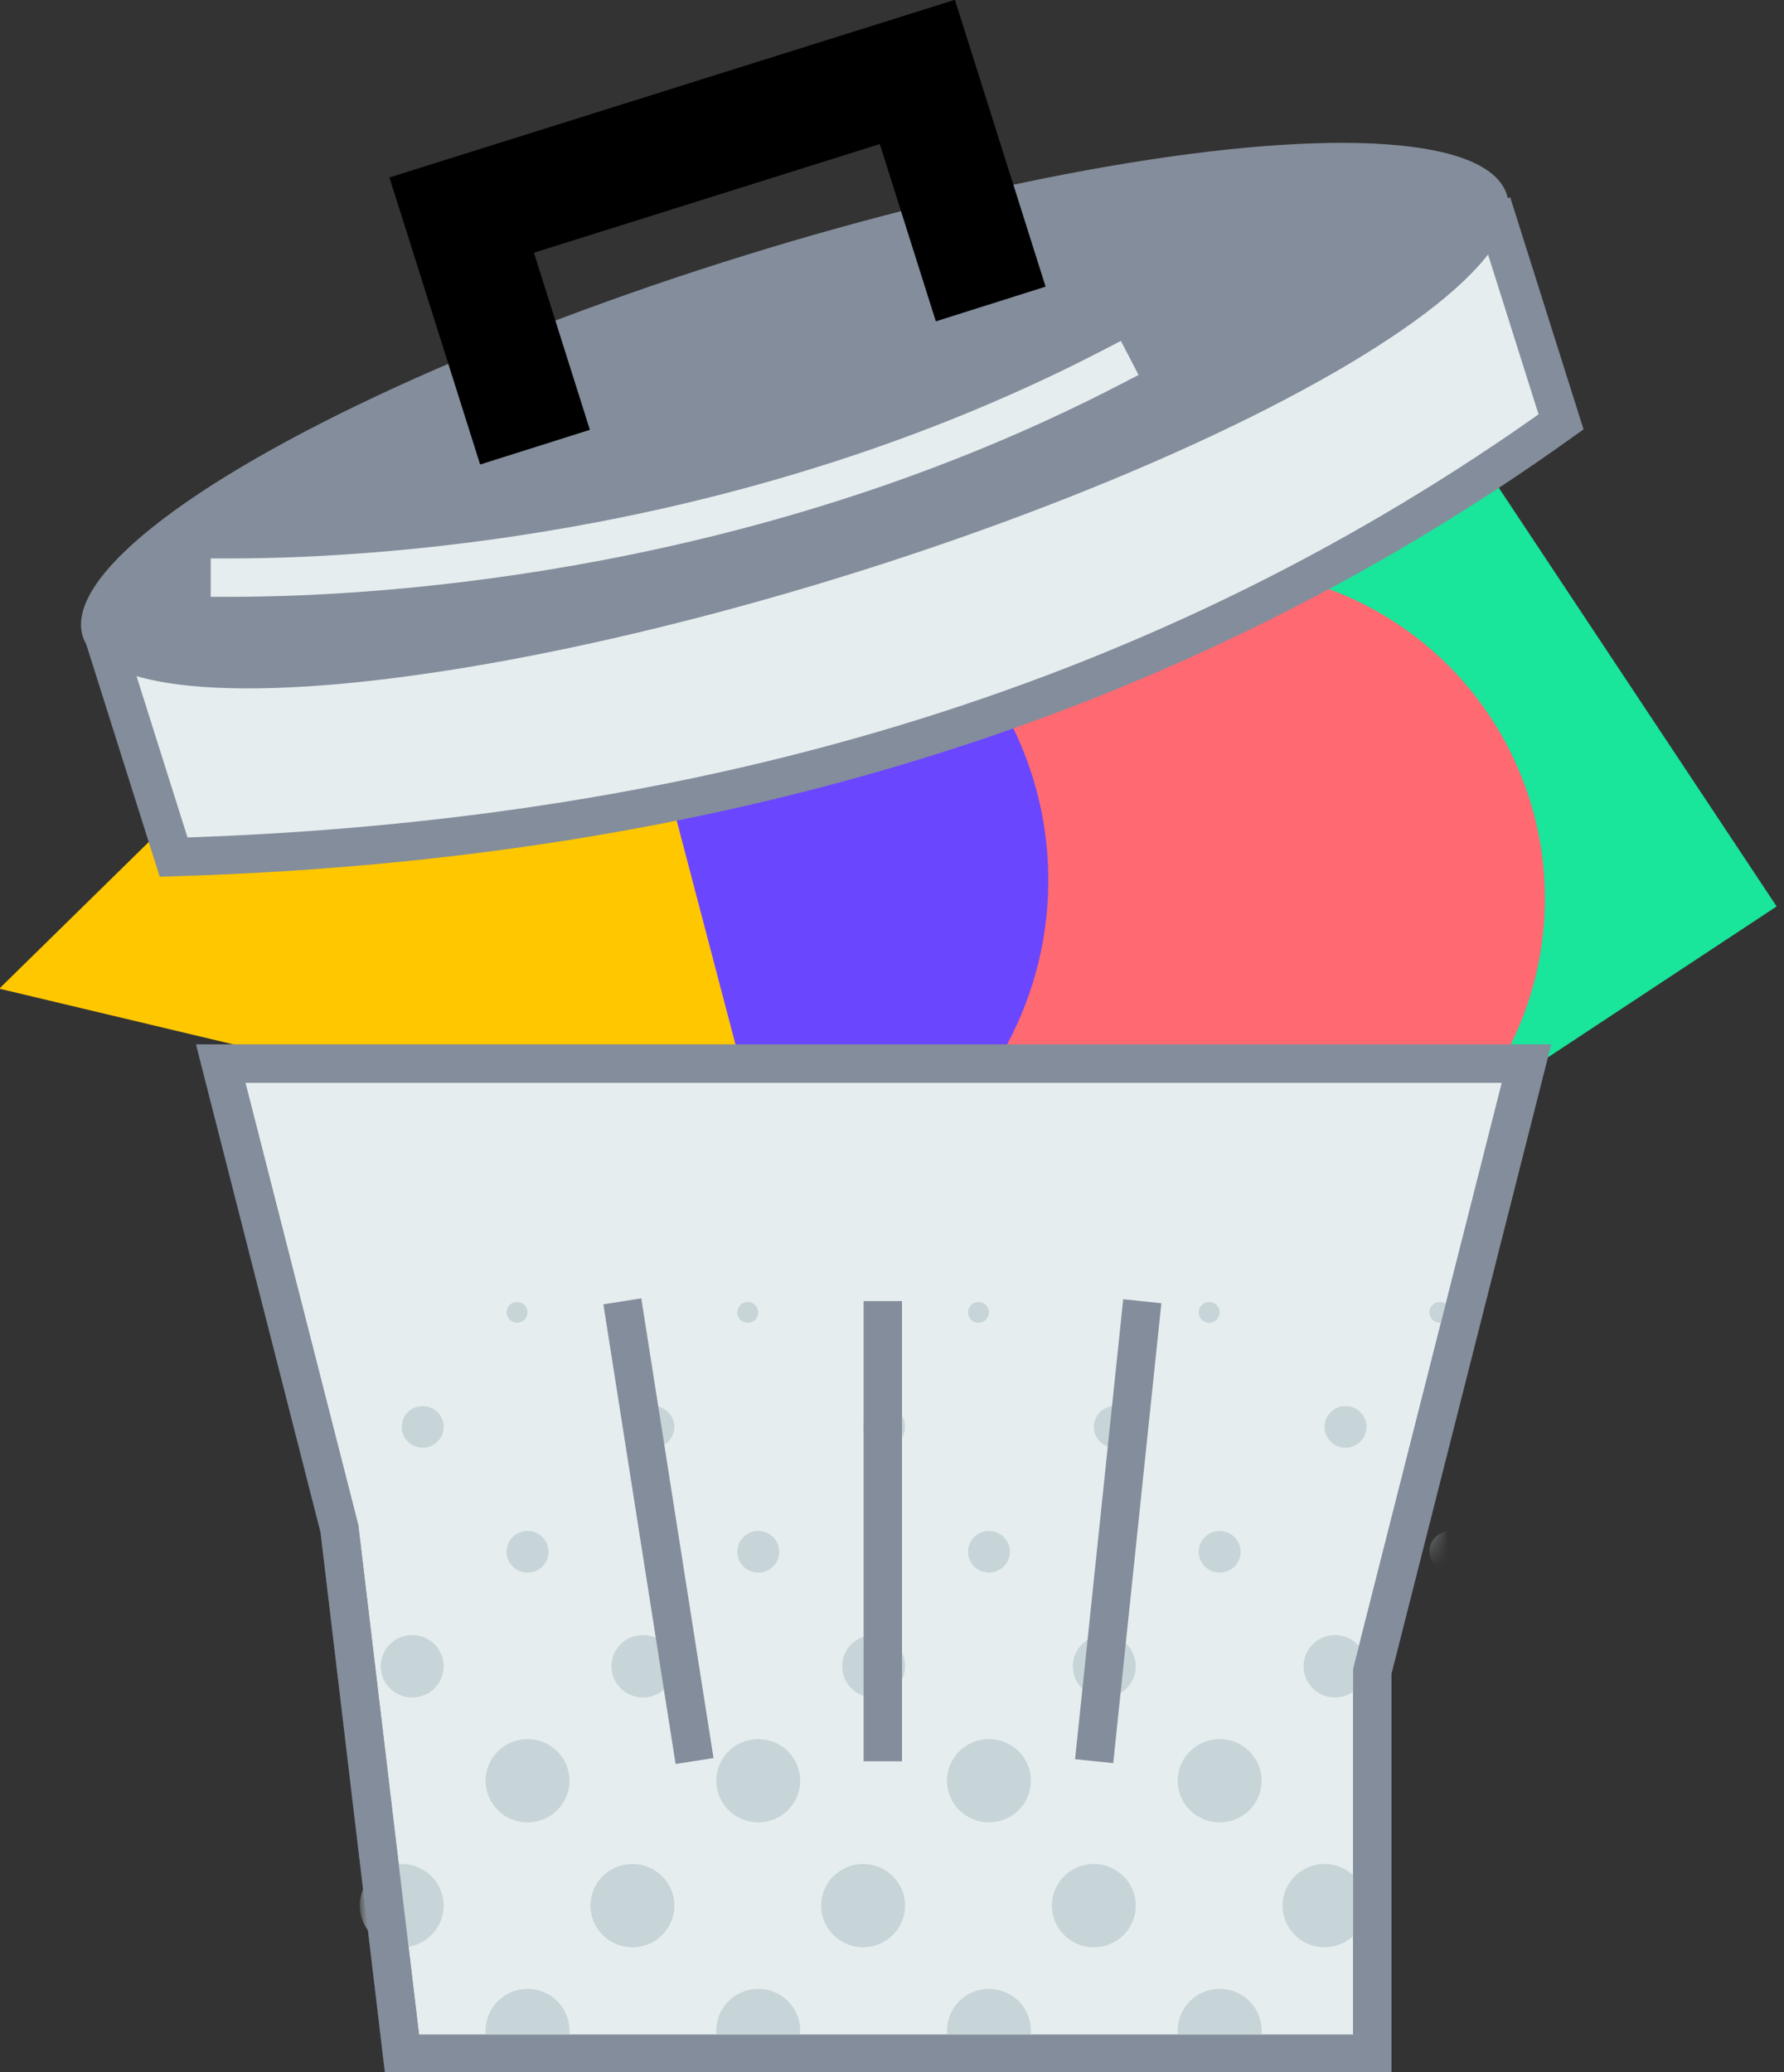<svg width="93" height="108" viewBox="0 0 93 108" fill="none" xmlns="http://www.w3.org/2000/svg">
<rect x="0" y="0" width="93" height="108" fill="#333333" stroke="none"/>
<g clip-path="url(#clip0_6_49)">
<rect width="33.344" height="32.944" transform="matrix(0.553 0.833 -0.835 0.551 74.177 19.467)" fill="#19E59B"/>
<ellipse cx="63.278" cy="46.832" rx="17.258" ry="17.203" fill="#FF6972"/>
<ellipse cx="36.433" cy="45.876" rx="18.216" ry="18.159" fill="#6B46FF"/>
<path d="M29.872 22.184L40.084 61.078L-0.037 51.529L29.872 22.184Z" fill="#FFC700"/>
<mask id="mask0_6_49" style="mask-type:alpha" maskUnits="userSpaceOnUse" x="10" y="54" width="71" height="55">
<path d="M71.539 107.044H20.956L17.694 79.675L11.505 55.434H79.577L71.539 87.104V107.044Z" fill="#E5EDEF" stroke="#848D9B" stroke-width="2" stroke-linecap="round"/>
</mask>
<g mask="url(#mask0_6_49)">
<path d="M71.539 107.044H20.956L17.694 79.675L11.505 55.434H79.577L71.539 87.104V107.044Z" fill="#E5EDEF" stroke="#848D9B" stroke-width="2" stroke-linecap="round"/>
<path d="M47.181 99.321C47.181 100.519 46.202 101.491 44.995 101.491C43.787 101.491 42.808 100.519 42.808 99.321C42.808 98.122 43.787 97.151 44.995 97.151C46.202 97.151 47.181 98.122 47.181 99.321Z" fill="#C7D4D8"/>
<path d="M35.155 99.321C35.155 100.519 34.176 101.491 32.968 101.491C31.76 101.491 30.781 100.519 30.781 99.321C30.781 98.122 31.76 97.151 32.968 97.151C34.176 97.151 35.155 98.122 35.155 99.321Z" fill="#C7D4D8"/>
<path d="M23.128 99.321C23.128 100.519 22.149 101.491 20.941 101.491C19.734 101.491 18.755 100.519 18.755 99.321C18.755 98.122 19.734 97.151 20.941 97.151C22.149 97.151 23.128 98.122 23.128 99.321Z" fill="#C7D4D8"/>
<path d="M59.208 99.321C59.208 100.519 58.229 101.491 57.021 101.491C55.813 101.491 54.834 100.519 54.834 99.321C54.834 98.122 55.813 97.151 57.021 97.151C58.229 97.151 59.208 98.122 59.208 99.321Z" fill="#C7D4D8"/>
<path d="M71.234 99.321C71.234 100.519 70.255 101.491 69.048 101.491C67.84 101.491 66.861 100.519 66.861 99.321C66.861 98.122 67.84 97.151 69.048 97.151C70.255 97.151 71.234 98.122 71.234 99.321Z" fill="#C7D4D8"/>
<path d="M65.768 92.811C65.768 94.01 64.789 94.981 63.581 94.981C62.373 94.981 61.395 94.01 61.395 92.811C61.395 91.613 62.373 90.641 63.581 90.641C64.789 90.641 65.768 91.613 65.768 92.811Z" fill="#C7D4D8"/>
<path d="M53.741 92.811C53.741 94.01 52.762 94.981 51.554 94.981C50.347 94.981 49.368 94.01 49.368 92.811C49.368 91.613 50.347 90.641 51.554 90.641C52.762 90.641 53.741 91.613 53.741 92.811Z" fill="#C7D4D8"/>
<path d="M41.715 92.811C41.715 94.01 40.736 94.981 39.528 94.981C38.32 94.981 37.341 94.01 37.341 92.811C37.341 91.613 38.32 90.641 39.528 90.641C40.736 90.641 41.715 91.613 41.715 92.811Z" fill="#C7D4D8"/>
<path d="M29.688 92.811C29.688 94.01 28.709 94.981 27.501 94.981C26.294 94.981 25.315 94.01 25.315 92.811C25.315 91.613 26.294 90.641 27.501 90.641C28.709 90.641 29.688 91.613 29.688 92.811Z" fill="#C7D4D8"/>
<path d="M71.234 86.844C71.234 87.743 70.5 88.472 69.594 88.472C68.689 88.472 67.954 87.743 67.954 86.844C67.954 85.946 68.689 85.217 69.594 85.217C70.5 85.217 71.234 85.946 71.234 86.844Z" fill="#C7D4D8"/>
<path d="M59.208 86.844C59.208 87.743 58.474 88.472 57.568 88.472C56.662 88.472 55.928 87.743 55.928 86.844C55.928 85.946 56.662 85.217 57.568 85.217C58.474 85.217 59.208 85.946 59.208 86.844Z" fill="#C7D4D8"/>
<path d="M47.181 86.844C47.181 87.743 46.447 88.472 45.541 88.472C44.636 88.472 43.901 87.743 43.901 86.844C43.901 85.946 44.636 85.217 45.541 85.217C46.447 85.217 47.181 85.946 47.181 86.844Z" fill="#C7D4D8"/>
<path d="M35.155 86.844C35.155 87.743 34.42 88.472 33.515 88.472C32.609 88.472 31.875 87.743 31.875 86.844C31.875 85.946 32.609 85.217 33.515 85.217C34.42 85.217 35.155 85.946 35.155 86.844Z" fill="#C7D4D8"/>
<path d="M23.128 86.844C23.128 87.743 22.394 88.472 21.488 88.472C20.582 88.472 19.848 87.743 19.848 86.844C19.848 85.946 20.582 85.217 21.488 85.217C22.394 85.217 23.128 85.946 23.128 86.844Z" fill="#C7D4D8"/>
<path d="M28.595 80.877C28.595 81.477 28.105 81.962 27.501 81.962C26.898 81.962 26.408 81.477 26.408 80.877C26.408 80.278 26.898 79.792 27.501 79.792C28.105 79.792 28.595 80.278 28.595 80.877Z" fill="#C7D4D8"/>
<path d="M40.621 80.877C40.621 81.477 40.132 81.962 39.528 81.962C38.924 81.962 38.435 81.477 38.435 80.877C38.435 80.278 38.924 79.792 39.528 79.792C40.132 79.792 40.621 80.278 40.621 80.877Z" fill="#C7D4D8"/>
<path d="M52.648 80.877C52.648 81.477 52.158 81.962 51.554 81.962C50.951 81.962 50.461 81.477 50.461 80.877C50.461 80.278 50.951 79.792 51.554 79.792C52.158 79.792 52.648 80.278 52.648 80.877Z" fill="#C7D4D8"/>
<path d="M64.674 80.877C64.674 81.477 64.185 81.962 63.581 81.962C62.977 81.962 62.488 81.477 62.488 80.877C62.488 80.278 62.977 79.792 63.581 79.792C64.185 79.792 64.674 80.278 64.674 80.877Z" fill="#C7D4D8"/>
<path d="M76.701 80.877C76.701 81.477 76.212 81.962 75.608 81.962C75.004 81.962 74.514 81.477 74.514 80.877C74.514 80.278 75.004 79.792 75.608 79.792C76.212 79.792 76.701 80.278 76.701 80.877Z" fill="#C7D4D8"/>
<path d="M71.234 74.368C71.234 74.967 70.745 75.453 70.141 75.453C69.537 75.453 69.048 74.967 69.048 74.368C69.048 73.769 69.537 73.283 70.141 73.283C70.745 73.283 71.234 73.769 71.234 74.368Z" fill="#C7D4D8"/>
<path d="M59.208 74.368C59.208 74.967 58.718 75.453 58.114 75.453C57.511 75.453 57.021 74.967 57.021 74.368C57.021 73.769 57.511 73.283 58.114 73.283C58.718 73.283 59.208 73.769 59.208 74.368Z" fill="#C7D4D8"/>
<path d="M47.181 74.368C47.181 74.967 46.692 75.453 46.088 75.453C45.484 75.453 44.995 74.967 44.995 74.368C44.995 73.769 45.484 73.283 46.088 73.283C46.692 73.283 47.181 73.769 47.181 74.368Z" fill="#C7D4D8"/>
<path d="M35.155 74.368C35.155 74.967 34.665 75.453 34.061 75.453C33.458 75.453 32.968 74.967 32.968 74.368C32.968 73.769 33.458 73.283 34.061 73.283C34.665 73.283 35.155 73.769 35.155 74.368Z" fill="#C7D4D8"/>
<path d="M23.128 74.368C23.128 74.967 22.639 75.453 22.035 75.453C21.431 75.453 20.941 74.967 20.941 74.368C20.941 73.769 21.431 73.283 22.035 73.283C22.639 73.283 23.128 73.769 23.128 74.368Z" fill="#C7D4D8"/>
<path d="M27.501 68.401C27.501 68.701 27.257 68.943 26.955 68.943C26.653 68.943 26.408 68.701 26.408 68.401C26.408 68.101 26.653 67.859 26.955 67.859C27.257 67.859 27.501 68.101 27.501 68.401Z" fill="#C7D4D8"/>
<path d="M15.475 68.401C15.475 68.701 15.23 68.943 14.928 68.943C14.626 68.943 14.381 68.701 14.381 68.401C14.381 68.101 14.626 67.859 14.928 67.859C15.23 67.859 15.475 68.101 15.475 68.401Z" fill="#C7D4D8"/>
<path d="M39.528 68.401C39.528 68.701 39.283 68.943 38.981 68.943C38.679 68.943 38.435 68.701 38.435 68.401C38.435 68.101 38.679 67.859 38.981 67.859C39.283 67.859 39.528 68.101 39.528 68.401Z" fill="#C7D4D8"/>
<path d="M51.554 68.401C51.554 68.701 51.31 68.943 51.008 68.943C50.706 68.943 50.461 68.701 50.461 68.401C50.461 68.101 50.706 67.859 51.008 67.859C51.31 67.859 51.554 68.101 51.554 68.401Z" fill="#C7D4D8"/>
<path d="M63.581 68.401C63.581 68.701 63.336 68.943 63.035 68.943C62.733 68.943 62.488 68.701 62.488 68.401C62.488 68.101 62.733 67.859 63.035 67.859C63.336 67.859 63.581 68.101 63.581 68.401Z" fill="#C7D4D8"/>
<path d="M75.608 68.401C75.608 68.701 75.363 68.943 75.061 68.943C74.759 68.943 74.514 68.701 74.514 68.401C74.514 68.101 74.759 67.859 75.061 67.859C75.363 67.859 75.608 68.101 75.608 68.401Z" fill="#C7D4D8"/>
<path d="M53.741 105.83C53.741 107.029 52.762 108 51.554 108C50.347 108 49.368 107.029 49.368 105.83C49.368 104.632 50.347 103.66 51.554 103.66C52.762 103.66 53.741 104.632 53.741 105.83Z" fill="#C7D4D8"/>
<path d="M41.715 105.83C41.715 107.029 40.736 108 39.528 108C38.32 108 37.341 107.029 37.341 105.83C37.341 104.632 38.32 103.66 39.528 103.66C40.736 103.66 41.715 104.632 41.715 105.83Z" fill="#C7D4D8"/>
<path d="M65.768 105.83C65.768 107.029 64.789 108 63.581 108C62.373 108 61.395 107.029 61.395 105.83C61.395 104.632 62.373 103.66 63.581 103.66C64.789 103.66 65.768 104.632 65.768 105.83Z" fill="#C7D4D8"/>
<path d="M29.688 105.83C29.688 107.029 28.709 108 27.501 108C26.294 108 25.315 107.029 25.315 105.83C25.315 104.632 26.294 103.66 27.501 103.66C28.709 103.66 29.688 104.632 29.688 105.83Z" fill="#C7D4D8"/>
</g>
<path d="M71.539 107.044H20.956L17.694 79.675L11.505 55.434H79.577L71.539 87.104V107.044Z" stroke="#848D9B" stroke-width="2" stroke-linecap="round"/>
<path d="M32.598 68.814L36.052 90.796M46.021 68.814V90.796M59.443 68.814L57.142 90.796" stroke="#848D9B" stroke-width="2" stroke-linecap="square" stroke-linejoin="round"/>
<path d="M78.075 11.537L81.378 21.988C61.234 36.408 37.414 43.822 9.05 44.672L5.757 34.254L78.075 11.537Z" fill="#E5EDEF" stroke="#848D9B" stroke-width="2"/>
<ellipse cx="38.87" cy="8.745" rx="38.87" ry="8.745" transform="matrix(0.955 -0.296 0.298 0.955 1.708 24.816)" fill="#848D9B"/>
<path d="M51.646 15.844L47.822 3.749L24.067 11.211L27.89 23.306" stroke="black" stroke-width="6"/>
<path d="M11.985 30.106C20.613 30.106 39.597 28.673 58.005 19.115" stroke="#E5EDEF" stroke-width="2" stroke-linecap="square" stroke-linejoin="round"/>
</g>
<defs>
<clipPath id="clip0_6_49">
<rect width="93" height="108" fill="white"/>
</clipPath>
</defs>
</svg>
